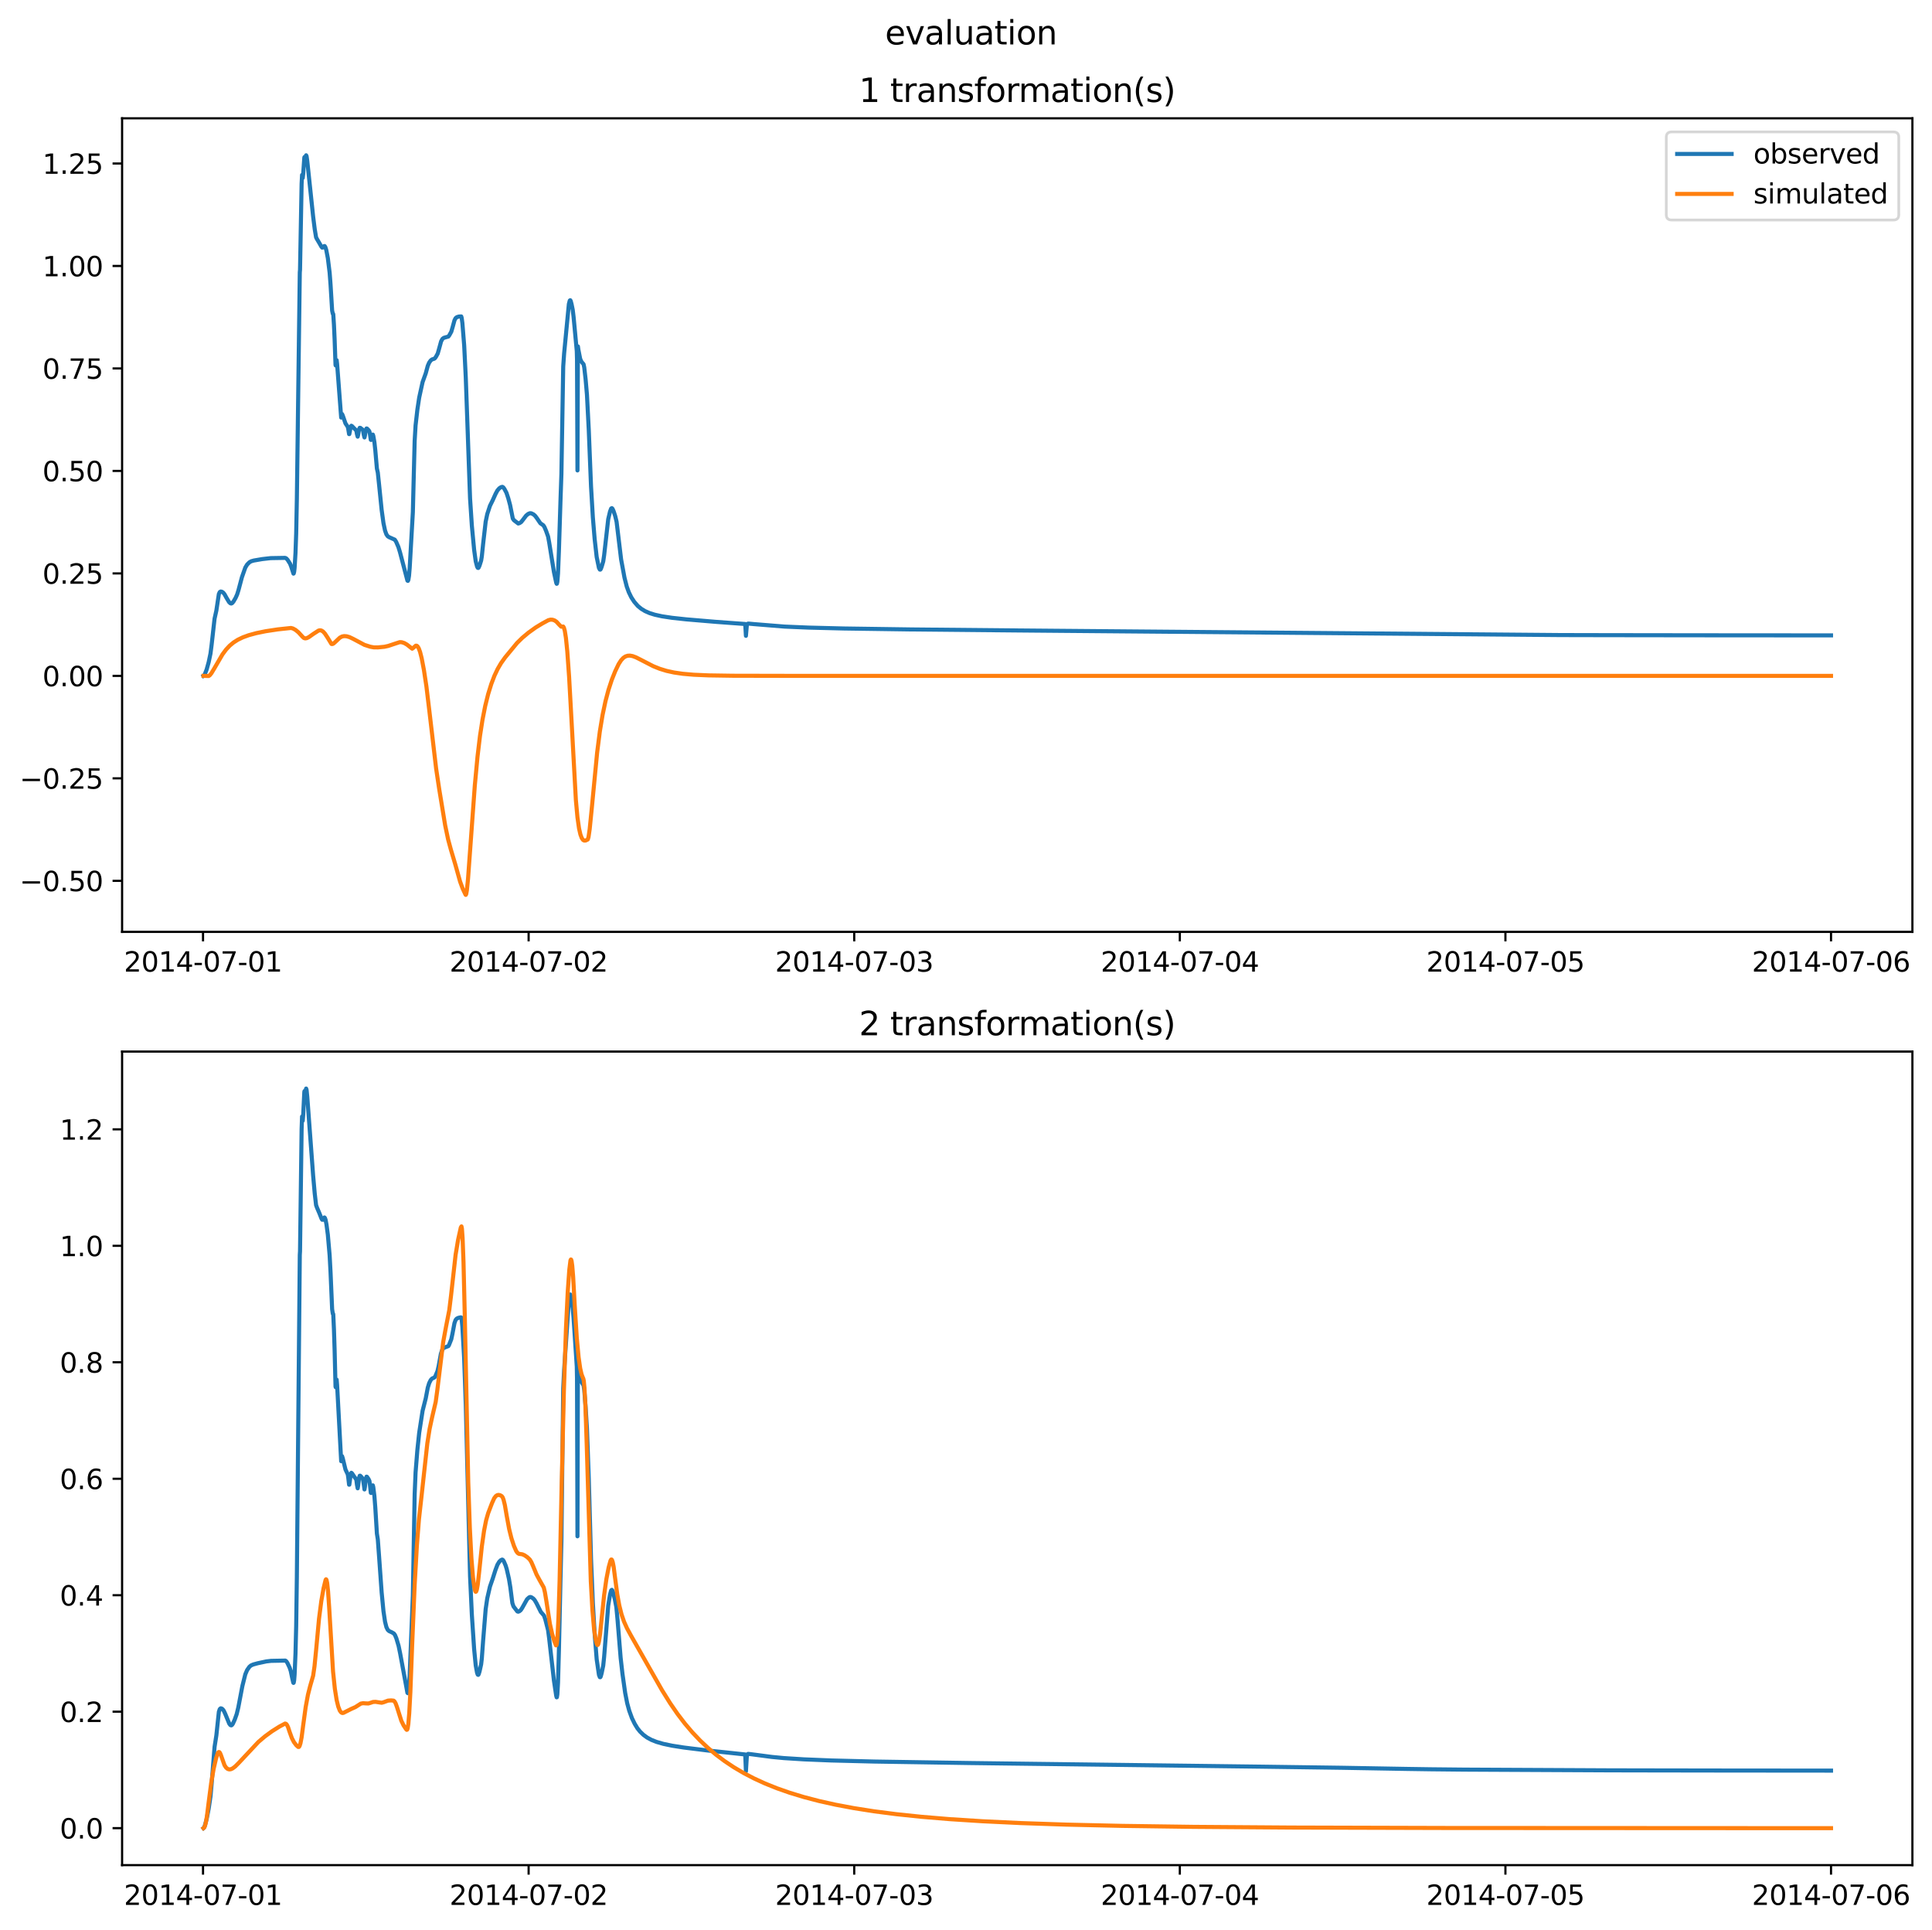 <?xml version="1.0" encoding="utf-8" standalone="no"?>
<!DOCTYPE svg PUBLIC "-//W3C//DTD SVG 1.1//EN"
  "http://www.w3.org/Graphics/SVG/1.1/DTD/svg11.dtd">
<svg xmlns:xlink="http://www.w3.org/1999/xlink" width="709.589pt" height="708.798pt" viewBox="0 0 709.589 708.798" xmlns="http://www.w3.org/2000/svg" version="1.1">
 <defs>
  <style type="text/css">*{stroke-linejoin: round; stroke-linecap: butt}</style>
 </defs>
 <g id="figure_1">
  <g id="patch_1">
   <path d="M -0 708.798 
L 709.589 708.798 
L 709.589 0 
L -0 0 
z
" style="fill: #ffffff"/>
  </g>
  <g id="axes_1">
   <g id="patch_2">
    <path d="M 44.845 342.2 
L 702.389 342.2 
L 702.389 43.44 
L 44.845 43.44 
z
" style="fill: #ffffff"/>
   </g>
   <g id="matplotlib.axis_1">
    <g id="xtick_1">
     <g id="line2d_1">
      <defs>
       <path id="me9289798e1" d="M 0 0 
L 0 3.5 
" style="stroke: #000000; stroke-width: 0.8"/>
      </defs>
      <g>
       <use xlink:href="#me9289798e1" x="74.568" y="342.2" style="stroke: #000000; stroke-width: 0.8"/>
      </g>
     </g>
     <g id="text_1">
      <!-- 2014-07-01 -->
      <g transform="translate(45.51 356.798) scale(0.1 -0.1)">
       <defs>
        <path id="DejaVuSans-32" d="M 1228 531 
L 3431 531 
L 3431 0 
L 469 0 
L 469 531 
Q 828 903 1448 1529 
Q 2069 2156 2228 2338 
Q 2531 2678 2651 2914 
Q 2772 3150 2772 3378 
Q 2772 3750 2511 3984 
Q 2250 4219 1831 4219 
Q 1534 4219 1204 4116 
Q 875 4013 500 3803 
L 500 4441 
Q 881 4594 1212 4672 
Q 1544 4750 1819 4750 
Q 2544 4750 2975 4387 
Q 3406 4025 3406 3419 
Q 3406 3131 3298 2873 
Q 3191 2616 2906 2266 
Q 2828 2175 2409 1742 
Q 1991 1309 1228 531 
z
" transform="scale(0.016)"/>
        <path id="DejaVuSans-30" d="M 2034 4250 
Q 1547 4250 1301 3770 
Q 1056 3291 1056 2328 
Q 1056 1369 1301 889 
Q 1547 409 2034 409 
Q 2525 409 2770 889 
Q 3016 1369 3016 2328 
Q 3016 3291 2770 3770 
Q 2525 4250 2034 4250 
z
M 2034 4750 
Q 2819 4750 3233 4129 
Q 3647 3509 3647 2328 
Q 3647 1150 3233 529 
Q 2819 -91 2034 -91 
Q 1250 -91 836 529 
Q 422 1150 422 2328 
Q 422 3509 836 4129 
Q 1250 4750 2034 4750 
z
" transform="scale(0.016)"/>
        <path id="DejaVuSans-31" d="M 794 531 
L 1825 531 
L 1825 4091 
L 703 3866 
L 703 4441 
L 1819 4666 
L 2450 4666 
L 2450 531 
L 3481 531 
L 3481 0 
L 794 0 
L 794 531 
z
" transform="scale(0.016)"/>
        <path id="DejaVuSans-34" d="M 2419 4116 
L 825 1625 
L 2419 1625 
L 2419 4116 
z
M 2253 4666 
L 3047 4666 
L 3047 1625 
L 3713 1625 
L 3713 1100 
L 3047 1100 
L 3047 0 
L 2419 0 
L 2419 1100 
L 313 1100 
L 313 1709 
L 2253 4666 
z
" transform="scale(0.016)"/>
        <path id="DejaVuSans-2d" d="M 313 2009 
L 1997 2009 
L 1997 1497 
L 313 1497 
L 313 2009 
z
" transform="scale(0.016)"/>
        <path id="DejaVuSans-37" d="M 525 4666 
L 3525 4666 
L 3525 4397 
L 1831 0 
L 1172 0 
L 2766 4134 
L 525 4134 
L 525 4666 
z
" transform="scale(0.016)"/>
       </defs>
       <use xlink:href="#DejaVuSans-32"/>
       <use xlink:href="#DejaVuSans-30" x="63.623"/>
       <use xlink:href="#DejaVuSans-31" x="127.246"/>
       <use xlink:href="#DejaVuSans-34" x="190.869"/>
       <use xlink:href="#DejaVuSans-2d" x="254.492"/>
       <use xlink:href="#DejaVuSans-30" x="290.576"/>
       <use xlink:href="#DejaVuSans-37" x="354.199"/>
       <use xlink:href="#DejaVuSans-2d" x="417.822"/>
       <use xlink:href="#DejaVuSans-30" x="453.906"/>
       <use xlink:href="#DejaVuSans-31" x="517.529"/>
      </g>
     </g>
    </g>
    <g id="xtick_2">
     <g id="line2d_2">
      <g>
       <use xlink:href="#me9289798e1" x="194.154" y="342.2" style="stroke: #000000; stroke-width: 0.8"/>
      </g>
     </g>
     <g id="text_2">
      <!-- 2014-07-02 -->
      <g transform="translate(165.096 356.798) scale(0.1 -0.1)">
       <use xlink:href="#DejaVuSans-32"/>
       <use xlink:href="#DejaVuSans-30" x="63.623"/>
       <use xlink:href="#DejaVuSans-31" x="127.246"/>
       <use xlink:href="#DejaVuSans-34" x="190.869"/>
       <use xlink:href="#DejaVuSans-2d" x="254.492"/>
       <use xlink:href="#DejaVuSans-30" x="290.576"/>
       <use xlink:href="#DejaVuSans-37" x="354.199"/>
       <use xlink:href="#DejaVuSans-2d" x="417.822"/>
       <use xlink:href="#DejaVuSans-30" x="453.906"/>
       <use xlink:href="#DejaVuSans-32" x="517.529"/>
      </g>
     </g>
    </g>
    <g id="xtick_3">
     <g id="line2d_3">
      <g>
       <use xlink:href="#me9289798e1" x="313.741" y="342.2" style="stroke: #000000; stroke-width: 0.8"/>
      </g>
     </g>
     <g id="text_3">
      <!-- 2014-07-03 -->
      <g transform="translate(284.683 356.798) scale(0.1 -0.1)">
       <defs>
        <path id="DejaVuSans-33" d="M 2597 2516 
Q 3050 2419 3304 2112 
Q 3559 1806 3559 1356 
Q 3559 666 3084 287 
Q 2609 -91 1734 -91 
Q 1441 -91 1130 -33 
Q 819 25 488 141 
L 488 750 
Q 750 597 1062 519 
Q 1375 441 1716 441 
Q 2309 441 2620 675 
Q 2931 909 2931 1356 
Q 2931 1769 2642 2001 
Q 2353 2234 1838 2234 
L 1294 2234 
L 1294 2753 
L 1863 2753 
Q 2328 2753 2575 2939 
Q 2822 3125 2822 3475 
Q 2822 3834 2567 4026 
Q 2313 4219 1838 4219 
Q 1578 4219 1281 4162 
Q 984 4106 628 3988 
L 628 4550 
Q 988 4650 1302 4700 
Q 1616 4750 1894 4750 
Q 2613 4750 3031 4423 
Q 3450 4097 3450 3541 
Q 3450 3153 3228 2886 
Q 3006 2619 2597 2516 
z
" transform="scale(0.016)"/>
       </defs>
       <use xlink:href="#DejaVuSans-32"/>
       <use xlink:href="#DejaVuSans-30" x="63.623"/>
       <use xlink:href="#DejaVuSans-31" x="127.246"/>
       <use xlink:href="#DejaVuSans-34" x="190.869"/>
       <use xlink:href="#DejaVuSans-2d" x="254.492"/>
       <use xlink:href="#DejaVuSans-30" x="290.576"/>
       <use xlink:href="#DejaVuSans-37" x="354.199"/>
       <use xlink:href="#DejaVuSans-2d" x="417.822"/>
       <use xlink:href="#DejaVuSans-30" x="453.906"/>
       <use xlink:href="#DejaVuSans-33" x="517.529"/>
      </g>
     </g>
    </g>
    <g id="xtick_4">
     <g id="line2d_4">
      <g>
       <use xlink:href="#me9289798e1" x="433.327" y="342.2" style="stroke: #000000; stroke-width: 0.8"/>
      </g>
     </g>
     <g id="text_4">
      <!-- 2014-07-04 -->
      <g transform="translate(404.27 356.798) scale(0.1 -0.1)">
       <use xlink:href="#DejaVuSans-32"/>
       <use xlink:href="#DejaVuSans-30" x="63.623"/>
       <use xlink:href="#DejaVuSans-31" x="127.246"/>
       <use xlink:href="#DejaVuSans-34" x="190.869"/>
       <use xlink:href="#DejaVuSans-2d" x="254.492"/>
       <use xlink:href="#DejaVuSans-30" x="290.576"/>
       <use xlink:href="#DejaVuSans-37" x="354.199"/>
       <use xlink:href="#DejaVuSans-2d" x="417.822"/>
       <use xlink:href="#DejaVuSans-30" x="453.906"/>
       <use xlink:href="#DejaVuSans-34" x="517.529"/>
      </g>
     </g>
    </g>
    <g id="xtick_5">
     <g id="line2d_5">
      <g>
       <use xlink:href="#me9289798e1" x="552.914" y="342.2" style="stroke: #000000; stroke-width: 0.8"/>
      </g>
     </g>
     <g id="text_5">
      <!-- 2014-07-05 -->
      <g transform="translate(523.856 356.798) scale(0.1 -0.1)">
       <defs>
        <path id="DejaVuSans-35" d="M 691 4666 
L 3169 4666 
L 3169 4134 
L 1269 4134 
L 1269 2991 
Q 1406 3038 1543 3061 
Q 1681 3084 1819 3084 
Q 2600 3084 3056 2656 
Q 3513 2228 3513 1497 
Q 3513 744 3044 326 
Q 2575 -91 1722 -91 
Q 1428 -91 1123 -41 
Q 819 9 494 109 
L 494 744 
Q 775 591 1075 516 
Q 1375 441 1709 441 
Q 2250 441 2565 725 
Q 2881 1009 2881 1497 
Q 2881 1984 2565 2268 
Q 2250 2553 1709 2553 
Q 1456 2553 1204 2497 
Q 953 2441 691 2322 
L 691 4666 
z
" transform="scale(0.016)"/>
       </defs>
       <use xlink:href="#DejaVuSans-32"/>
       <use xlink:href="#DejaVuSans-30" x="63.623"/>
       <use xlink:href="#DejaVuSans-31" x="127.246"/>
       <use xlink:href="#DejaVuSans-34" x="190.869"/>
       <use xlink:href="#DejaVuSans-2d" x="254.492"/>
       <use xlink:href="#DejaVuSans-30" x="290.576"/>
       <use xlink:href="#DejaVuSans-37" x="354.199"/>
       <use xlink:href="#DejaVuSans-2d" x="417.822"/>
       <use xlink:href="#DejaVuSans-30" x="453.906"/>
       <use xlink:href="#DejaVuSans-35" x="517.529"/>
      </g>
     </g>
    </g>
    <g id="xtick_6">
     <g id="line2d_6">
      <g>
       <use xlink:href="#me9289798e1" x="672.501" y="342.2" style="stroke: #000000; stroke-width: 0.8"/>
      </g>
     </g>
     <g id="text_6">
      <!-- 2014-07-06 -->
      <g transform="translate(643.443 356.798) scale(0.1 -0.1)">
       <defs>
        <path id="DejaVuSans-36" d="M 2113 2584 
Q 1688 2584 1439 2293 
Q 1191 2003 1191 1497 
Q 1191 994 1439 701 
Q 1688 409 2113 409 
Q 2538 409 2786 701 
Q 3034 994 3034 1497 
Q 3034 2003 2786 2293 
Q 2538 2584 2113 2584 
z
M 3366 4563 
L 3366 3988 
Q 3128 4100 2886 4159 
Q 2644 4219 2406 4219 
Q 1781 4219 1451 3797 
Q 1122 3375 1075 2522 
Q 1259 2794 1537 2939 
Q 1816 3084 2150 3084 
Q 2853 3084 3261 2657 
Q 3669 2231 3669 1497 
Q 3669 778 3244 343 
Q 2819 -91 2113 -91 
Q 1303 -91 875 529 
Q 447 1150 447 2328 
Q 447 3434 972 4092 
Q 1497 4750 2381 4750 
Q 2619 4750 2861 4703 
Q 3103 4656 3366 4563 
z
" transform="scale(0.016)"/>
       </defs>
       <use xlink:href="#DejaVuSans-32"/>
       <use xlink:href="#DejaVuSans-30" x="63.623"/>
       <use xlink:href="#DejaVuSans-31" x="127.246"/>
       <use xlink:href="#DejaVuSans-34" x="190.869"/>
       <use xlink:href="#DejaVuSans-2d" x="254.492"/>
       <use xlink:href="#DejaVuSans-30" x="290.576"/>
       <use xlink:href="#DejaVuSans-37" x="354.199"/>
       <use xlink:href="#DejaVuSans-2d" x="417.822"/>
       <use xlink:href="#DejaVuSans-30" x="453.906"/>
       <use xlink:href="#DejaVuSans-36" x="517.529"/>
      </g>
     </g>
    </g>
   </g>
   <g id="matplotlib.axis_2">
    <g id="ytick_1">
     <g id="line2d_7">
      <defs>
       <path id="m88c3477d00" d="M 0 0 
L -3.5 0 
" style="stroke: #000000; stroke-width: 0.8"/>
      </defs>
      <g>
       <use xlink:href="#m88c3477d00" x="44.845" y="323.459" style="stroke: #000000; stroke-width: 0.8"/>
      </g>
     </g>
     <g id="text_7">
      <!-- −0.50 -->
      <g transform="translate(7.2 327.259) scale(0.1 -0.1)">
       <defs>
        <path id="DejaVuSans-2212" d="M 678 2272 
L 4684 2272 
L 4684 1741 
L 678 1741 
L 678 2272 
z
" transform="scale(0.016)"/>
        <path id="DejaVuSans-2e" d="M 684 794 
L 1344 794 
L 1344 0 
L 684 0 
L 684 794 
z
" transform="scale(0.016)"/>
       </defs>
       <use xlink:href="#DejaVuSans-2212"/>
       <use xlink:href="#DejaVuSans-30" x="83.789"/>
       <use xlink:href="#DejaVuSans-2e" x="147.412"/>
       <use xlink:href="#DejaVuSans-35" x="179.199"/>
       <use xlink:href="#DejaVuSans-30" x="242.822"/>
      </g>
     </g>
    </g>
    <g id="ytick_2">
     <g id="line2d_8">
      <g>
       <use xlink:href="#m88c3477d00" x="44.845" y="285.827" style="stroke: #000000; stroke-width: 0.8"/>
      </g>
     </g>
     <g id="text_8">
      <!-- −0.25 -->
      <g transform="translate(7.2 289.626) scale(0.1 -0.1)">
       <use xlink:href="#DejaVuSans-2212"/>
       <use xlink:href="#DejaVuSans-30" x="83.789"/>
       <use xlink:href="#DejaVuSans-2e" x="147.412"/>
       <use xlink:href="#DejaVuSans-32" x="179.199"/>
       <use xlink:href="#DejaVuSans-35" x="242.822"/>
      </g>
     </g>
    </g>
    <g id="ytick_3">
     <g id="line2d_9">
      <g>
       <use xlink:href="#m88c3477d00" x="44.845" y="248.195" style="stroke: #000000; stroke-width: 0.8"/>
      </g>
     </g>
     <g id="text_9">
      <!-- 0.00 -->
      <g transform="translate(15.58 251.994) scale(0.1 -0.1)">
       <use xlink:href="#DejaVuSans-30"/>
       <use xlink:href="#DejaVuSans-2e" x="63.623"/>
       <use xlink:href="#DejaVuSans-30" x="95.41"/>
       <use xlink:href="#DejaVuSans-30" x="159.033"/>
      </g>
     </g>
    </g>
    <g id="ytick_4">
     <g id="line2d_10">
      <g>
       <use xlink:href="#m88c3477d00" x="44.845" y="210.563" style="stroke: #000000; stroke-width: 0.8"/>
      </g>
     </g>
     <g id="text_10">
      <!-- 0.25 -->
      <g transform="translate(15.58 214.362) scale(0.1 -0.1)">
       <use xlink:href="#DejaVuSans-30"/>
       <use xlink:href="#DejaVuSans-2e" x="63.623"/>
       <use xlink:href="#DejaVuSans-32" x="95.41"/>
       <use xlink:href="#DejaVuSans-35" x="159.033"/>
      </g>
     </g>
    </g>
    <g id="ytick_5">
     <g id="line2d_11">
      <g>
       <use xlink:href="#m88c3477d00" x="44.845" y="172.931" style="stroke: #000000; stroke-width: 0.8"/>
      </g>
     </g>
     <g id="text_11">
      <!-- 0.50 -->
      <g transform="translate(15.58 176.73) scale(0.1 -0.1)">
       <use xlink:href="#DejaVuSans-30"/>
       <use xlink:href="#DejaVuSans-2e" x="63.623"/>
       <use xlink:href="#DejaVuSans-35" x="95.41"/>
       <use xlink:href="#DejaVuSans-30" x="159.033"/>
      </g>
     </g>
    </g>
    <g id="ytick_6">
     <g id="line2d_12">
      <g>
       <use xlink:href="#m88c3477d00" x="44.845" y="135.299" style="stroke: #000000; stroke-width: 0.8"/>
      </g>
     </g>
     <g id="text_12">
      <!-- 0.75 -->
      <g transform="translate(15.58 139.098) scale(0.1 -0.1)">
       <use xlink:href="#DejaVuSans-30"/>
       <use xlink:href="#DejaVuSans-2e" x="63.623"/>
       <use xlink:href="#DejaVuSans-37" x="95.41"/>
       <use xlink:href="#DejaVuSans-35" x="159.033"/>
      </g>
     </g>
    </g>
    <g id="ytick_7">
     <g id="line2d_13">
      <g>
       <use xlink:href="#m88c3477d00" x="44.845" y="97.667" style="stroke: #000000; stroke-width: 0.8"/>
      </g>
     </g>
     <g id="text_13">
      <!-- 1.00 -->
      <g transform="translate(15.58 101.466) scale(0.1 -0.1)">
       <use xlink:href="#DejaVuSans-31"/>
       <use xlink:href="#DejaVuSans-2e" x="63.623"/>
       <use xlink:href="#DejaVuSans-30" x="95.41"/>
       <use xlink:href="#DejaVuSans-30" x="159.033"/>
      </g>
     </g>
    </g>
    <g id="ytick_8">
     <g id="line2d_14">
      <g>
       <use xlink:href="#m88c3477d00" x="44.845" y="60.035" style="stroke: #000000; stroke-width: 0.8"/>
      </g>
     </g>
     <g id="text_14">
      <!-- 1.25 -->
      <g transform="translate(15.58 63.834) scale(0.1 -0.1)">
       <use xlink:href="#DejaVuSans-31"/>
       <use xlink:href="#DejaVuSans-2e" x="63.623"/>
       <use xlink:href="#DejaVuSans-32" x="95.41"/>
       <use xlink:href="#DejaVuSans-35" x="159.033"/>
      </g>
     </g>
    </g>
   </g>
   <g id="line2d_15">
    <path d="M 74.734 248.195 
L 74.9 248.1 
L 75.232 247.553 
L 75.896 245.861 
L 76.644 243.156 
L 77.308 240.007 
L 77.723 236.798 
L 78.803 227.199 
L 79.467 224.208 
L 80.381 218.143 
L 80.713 217.425 
L 81.045 217.219 
L 81.46 217.285 
L 81.959 217.6 
L 82.457 218.208 
L 83.204 219.559 
L 84.118 221.074 
L 84.616 221.553 
L 84.948 221.627 
L 85.281 221.466 
L 85.779 220.857 
L 86.526 219.569 
L 87.108 218.273 
L 87.606 216.656 
L 88.852 211.971 
L 90.097 208.426 
L 90.762 207.33 
L 91.592 206.495 
L 92.256 206.111 
L 93.253 205.832 
L 96.326 205.305 
L 99.398 204.956 
L 104.713 204.864 
L 105.129 205.044 
L 105.627 205.571 
L 106.54 207.006 
L 106.956 208.085 
L 107.786 210.651 
L 107.869 210.6 
L 108.035 209.967 
L 108.201 208.521 
L 108.533 202.998 
L 108.783 195.913 
L 109.032 183.234 
L 110.111 100.034 
L 110.194 99.08 
L 110.361 90.023 
L 110.776 67.524 
L 110.942 64.252 
L 111.025 64.465 
L 111.191 65.331 
L 111.357 63.834 
L 111.772 57.877 
L 111.855 57.668 
L 112.104 57.984 
L 112.271 57.541 
L 112.437 57.02 
L 112.603 57.372 
L 112.852 59.123 
L 115.011 79.549 
L 115.592 84.135 
L 116.091 87.144 
L 116.423 87.795 
L 117.419 89.47 
L 118.001 90.515 
L 118.333 90.934 
L 118.831 90.797 
L 119.08 90.354 
L 119.246 90.367 
L 119.496 90.75 
L 119.828 91.794 
L 120.409 94.805 
L 121.073 100.153 
L 121.406 104.555 
L 121.987 114.054 
L 122.236 115.228 
L 122.319 115.184 
L 122.402 115.405 
L 122.651 119.238 
L 122.9 124.644 
L 123.233 134.058 
L 123.316 134.233 
L 123.482 133.461 
L 123.648 132.265 
L 123.814 133.682 
L 125.309 153.335 
L 125.392 153.155 
L 125.641 152.049 
L 125.89 152.594 
L 126.887 155.483 
L 127.468 156.353 
L 127.717 156.714 
L 127.883 157.426 
L 128.215 159.418 
L 128.298 159.416 
L 128.465 158.592 
L 128.797 156.711 
L 129.046 156.338 
L 129.295 156.484 
L 130.209 157.431 
L 130.873 158.098 
L 131.122 159.473 
L 131.371 160.349 
L 131.537 159.703 
L 131.869 157.652 
L 132.119 157.099 
L 132.368 157.129 
L 133.198 157.788 
L 133.364 158.135 
L 133.613 159.698 
L 133.863 160.641 
L 134.029 159.987 
L 134.361 157.902 
L 134.61 157.341 
L 134.776 157.368 
L 135.44 158.049 
L 135.69 158.46 
L 135.856 159.34 
L 136.188 161.508 
L 136.271 161.556 
L 136.437 161.021 
L 136.769 159.625 
L 136.935 159.584 
L 137.101 160.051 
L 137.517 162.41 
L 137.849 165.421 
L 138.43 172.054 
L 138.762 173.542 
L 139.261 178.285 
L 140.174 187.268 
L 140.838 192.091 
L 141.42 194.843 
L 141.918 196.226 
L 142.416 196.936 
L 142.915 197.258 
L 144.991 198.179 
L 145.489 198.953 
L 146.32 200.859 
L 146.901 202.762 
L 149.641 213.213 
L 149.807 213.311 
L 149.974 212.976 
L 150.223 211.467 
L 150.472 208.534 
L 151.634 188.099 
L 151.884 178.016 
L 152.299 161.868 
L 152.631 156.227 
L 153.295 150.434 
L 153.96 146.019 
L 155.205 140.322 
L 156.368 137.094 
L 157.116 134.334 
L 157.614 133.183 
L 158.195 132.361 
L 158.693 131.983 
L 159.358 131.78 
L 159.69 131.61 
L 160.105 131.042 
L 160.77 129.827 
L 161.268 128.066 
L 162.015 125.346 
L 162.514 124.439 
L 163.012 124.062 
L 163.842 123.818 
L 164.673 123.595 
L 165.005 123.161 
L 165.752 121.816 
L 166.251 120.091 
L 166.915 117.656 
L 167.33 116.841 
L 167.829 116.452 
L 168.576 116.238 
L 169.406 116.199 
L 169.572 116.752 
L 169.822 118.621 
L 170.486 126.87 
L 171.067 138.564 
L 172.645 183.046 
L 173.31 193.141 
L 174.14 201.907 
L 174.721 206.102 
L 175.22 208.048 
L 175.469 208.51 
L 175.635 208.574 
L 175.801 208.431 
L 176.133 207.686 
L 176.714 205.846 
L 176.964 204.335 
L 177.462 199.547 
L 178.375 191.592 
L 178.957 188.794 
L 179.953 185.752 
L 180.95 183.73 
L 182.029 181.336 
L 182.694 180.115 
L 183.358 179.336 
L 184.023 178.893 
L 184.521 178.781 
L 184.853 178.986 
L 185.268 179.559 
L 186.016 180.974 
L 186.68 182.977 
L 187.344 185.441 
L 188.341 190.424 
L 188.756 191.03 
L 190.334 192.243 
L 190.832 192.095 
L 191.414 191.705 
L 191.995 190.979 
L 193.241 189.335 
L 193.988 188.731 
L 194.652 188.447 
L 195.151 188.505 
L 195.981 188.919 
L 196.563 189.442 
L 197.227 190.331 
L 198.473 192.163 
L 199.137 192.612 
L 199.552 192.903 
L 199.967 193.539 
L 200.549 194.915 
L 201.296 197.017 
L 201.711 199.248 
L 203.455 210.068 
L 204.286 213.969 
L 204.452 214.379 
L 204.535 214.348 
L 204.701 213.633 
L 204.95 210.576 
L 205.282 202.132 
L 205.864 183.575 
L 206.196 174.057 
L 206.86 134.578 
L 207.192 129.804 
L 208.936 111.643 
L 209.269 110.37 
L 209.435 110.244 
L 209.601 110.484 
L 209.933 111.716 
L 210.348 113.754 
L 210.68 116.486 
L 211.843 128.915 
L 211.926 131.912 
L 212.092 172.755 
L 212.258 127.207 
L 212.424 128.404 
L 213.089 131.778 
L 213.504 132.737 
L 213.919 133.264 
L 214.334 133.741 
L 214.584 134.937 
L 215.082 139.28 
L 215.58 144.974 
L 216.244 157.866 
L 217.075 178.64 
L 217.739 189.919 
L 218.404 197.94 
L 219.151 204.551 
L 219.982 208.566 
L 220.314 209.164 
L 220.48 209.178 
L 220.646 208.984 
L 220.978 208.133 
L 221.559 206.141 
L 221.892 203.862 
L 223.386 190.67 
L 224.051 187.841 
L 224.466 186.745 
L 224.715 186.595 
L 224.964 186.819 
L 225.38 187.75 
L 225.961 189.519 
L 226.459 191.599 
L 226.957 195.708 
L 228.12 205.407 
L 229.366 212.15 
L 230.196 215.398 
L 230.944 217.461 
L 231.857 219.336 
L 232.937 220.992 
L 234.266 222.532 
L 235.511 223.551 
L 236.923 224.411 
L 238.584 225.141 
L 240.494 225.737 
L 243.151 226.321 
L 246.889 226.884 
L 252.037 227.439 
L 262.833 228.351 
L 273.712 229.15 
L 273.962 233.491 
L 274.294 229.647 
L 274.543 229.078 
L 274.875 228.991 
L 276.868 229.179 
L 288.163 230.096 
L 296.965 230.469 
L 310.004 230.795 
L 334.835 231.149 
L 373.451 231.513 
L 389.811 231.655 
L 573.177 233.21 
L 589.953 233.245 
L 624.666 233.291 
L 639.614 233.303 
L 658.051 233.315 
L 672.501 233.323 
L 672.501 233.323 
" clip-path="url(#pac9d61769e)" style="fill: none; stroke: #1f77b4; stroke-width: 1.5; stroke-linecap: square"/>
   </g>
   <g id="line2d_16">
    <path d="M 74.734 248.195 
L 76.644 248.245 
L 77.059 247.956 
L 77.64 247.238 
L 78.637 245.584 
L 81.71 240.311 
L 83.038 238.521 
L 84.367 237.101 
L 85.779 235.93 
L 87.357 234.927 
L 89.184 234.048 
L 91.343 233.263 
L 94.083 232.513 
L 97.571 231.799 
L 102.056 231.119 
L 106.873 230.603 
L 107.62 230.807 
L 108.533 231.312 
L 109.613 232.198 
L 111.108 233.832 
L 111.606 234.289 
L 112.104 234.434 
L 112.686 234.337 
L 113.433 233.963 
L 115.094 232.786 
L 117.004 231.553 
L 117.586 231.448 
L 118.084 231.558 
L 118.665 231.928 
L 119.329 232.654 
L 120.326 234.162 
L 121.738 236.479 
L 122.07 236.514 
L 122.485 236.326 
L 123.15 235.736 
L 124.811 234.168 
L 125.641 233.733 
L 126.388 233.591 
L 127.302 233.652 
L 128.382 233.966 
L 129.71 234.602 
L 133.863 236.811 
L 136.022 237.503 
L 137.267 237.722 
L 138.762 237.741 
L 141.171 237.512 
L 142.582 237.204 
L 144.825 236.455 
L 146.818 235.806 
L 147.565 235.848 
L 148.479 236.141 
L 149.475 236.712 
L 151.385 238.215 
L 151.718 237.974 
L 152.714 237.11 
L 153.046 237.126 
L 153.378 237.381 
L 153.794 238.065 
L 154.292 239.425 
L 154.873 241.717 
L 155.704 246.066 
L 156.617 252.096 
L 157.697 261.085 
L 160.188 282.287 
L 161.351 290.006 
L 163.51 303.14 
L 164.59 308.269 
L 165.586 311.942 
L 167.247 317.525 
L 168.991 323.758 
L 169.905 326.247 
L 170.984 328.539 
L 171.067 328.62 
L 171.233 328.31 
L 171.483 326.895 
L 171.898 322.752 
L 172.728 311.314 
L 174.389 288.462 
L 175.386 277.818 
L 176.299 270.199 
L 177.213 264.301 
L 178.209 259.244 
L 179.289 254.896 
L 180.452 251.152 
L 181.614 248.114 
L 182.777 245.659 
L 184.023 243.524 
L 185.517 241.427 
L 189.919 236.093 
L 191.829 234.226 
L 194.071 232.35 
L 196.729 230.439 
L 199.22 228.929 
L 201.379 227.755 
L 202.21 227.544 
L 202.957 227.585 
L 203.704 227.846 
L 204.369 228.295 
L 205.448 229.468 
L 206.113 230.124 
L 206.86 230.076 
L 207.109 230.49 
L 207.442 231.662 
L 207.857 234.278 
L 208.355 239.191 
L 209.019 248.518 
L 209.933 265.016 
L 211.511 293.835 
L 212.092 300.145 
L 212.673 304.231 
L 213.172 306.43 
L 213.67 307.764 
L 214.168 308.474 
L 214.584 308.672 
L 215.082 308.653 
L 215.746 308.349 
L 215.912 308.204 
L 216.161 307.339 
L 216.577 304.491 
L 217.241 297.928 
L 219.317 276.368 
L 220.314 268.573 
L 221.31 262.559 
L 222.39 257.459 
L 223.47 253.393 
L 224.715 249.588 
L 225.961 246.476 
L 227.207 243.876 
L 228.12 242.461 
L 228.951 241.576 
L 229.698 241.076 
L 230.528 240.799 
L 231.359 240.755 
L 232.355 240.934 
L 233.601 241.395 
L 235.594 242.406 
L 239.913 244.632 
L 242.321 245.599 
L 244.812 246.36 
L 247.553 246.96 
L 250.792 247.431 
L 254.778 247.777 
L 260.259 248.014 
L 269.145 248.149 
L 291.152 248.194 
L 672.501 248.195 
L 672.501 248.195 
" clip-path="url(#pac9d61769e)" style="fill: none; stroke: #ff7f0e; stroke-width: 1.5; stroke-linecap: square"/>
   </g>
   <g id="patch_3">
    <path d="M 44.845 342.2 
L 44.845 43.44 
" style="fill: none; stroke: #000000; stroke-width: 0.8; stroke-linejoin: miter; stroke-linecap: square"/>
   </g>
   <g id="patch_4">
    <path d="M 702.389 342.2 
L 702.389 43.44 
" style="fill: none; stroke: #000000; stroke-width: 0.8; stroke-linejoin: miter; stroke-linecap: square"/>
   </g>
   <g id="patch_5">
    <path d="M 44.845 342.2 
L 702.389 342.2 
" style="fill: none; stroke: #000000; stroke-width: 0.8; stroke-linejoin: miter; stroke-linecap: square"/>
   </g>
   <g id="patch_6">
    <path d="M 44.845 43.44 
L 702.389 43.44 
" style="fill: none; stroke: #000000; stroke-width: 0.8; stroke-linejoin: miter; stroke-linecap: square"/>
   </g>
   <g id="text_15">
    <!-- 1 transformation(s) -->
    <g transform="translate(315.502 37.44) scale(0.12 -0.12)">
     <defs>
      <path id="DejaVuSans-20" transform="scale(0.016)"/>
      <path id="DejaVuSans-74" d="M 1172 4494 
L 1172 3500 
L 2356 3500 
L 2356 3053 
L 1172 3053 
L 1172 1153 
Q 1172 725 1289 603 
Q 1406 481 1766 481 
L 2356 481 
L 2356 0 
L 1766 0 
Q 1100 0 847 248 
Q 594 497 594 1153 
L 594 3053 
L 172 3053 
L 172 3500 
L 594 3500 
L 594 4494 
L 1172 4494 
z
" transform="scale(0.016)"/>
      <path id="DejaVuSans-72" d="M 2631 2963 
Q 2534 3019 2420 3045 
Q 2306 3072 2169 3072 
Q 1681 3072 1420 2755 
Q 1159 2438 1159 1844 
L 1159 0 
L 581 0 
L 581 3500 
L 1159 3500 
L 1159 2956 
Q 1341 3275 1631 3429 
Q 1922 3584 2338 3584 
Q 2397 3584 2469 3576 
Q 2541 3569 2628 3553 
L 2631 2963 
z
" transform="scale(0.016)"/>
      <path id="DejaVuSans-61" d="M 2194 1759 
Q 1497 1759 1228 1600 
Q 959 1441 959 1056 
Q 959 750 1161 570 
Q 1363 391 1709 391 
Q 2188 391 2477 730 
Q 2766 1069 2766 1631 
L 2766 1759 
L 2194 1759 
z
M 3341 1997 
L 3341 0 
L 2766 0 
L 2766 531 
Q 2569 213 2275 61 
Q 1981 -91 1556 -91 
Q 1019 -91 701 211 
Q 384 513 384 1019 
Q 384 1609 779 1909 
Q 1175 2209 1959 2209 
L 2766 2209 
L 2766 2266 
Q 2766 2663 2505 2880 
Q 2244 3097 1772 3097 
Q 1472 3097 1187 3025 
Q 903 2953 641 2809 
L 641 3341 
Q 956 3463 1253 3523 
Q 1550 3584 1831 3584 
Q 2591 3584 2966 3190 
Q 3341 2797 3341 1997 
z
" transform="scale(0.016)"/>
      <path id="DejaVuSans-6e" d="M 3513 2113 
L 3513 0 
L 2938 0 
L 2938 2094 
Q 2938 2591 2744 2837 
Q 2550 3084 2163 3084 
Q 1697 3084 1428 2787 
Q 1159 2491 1159 1978 
L 1159 0 
L 581 0 
L 581 3500 
L 1159 3500 
L 1159 2956 
Q 1366 3272 1645 3428 
Q 1925 3584 2291 3584 
Q 2894 3584 3203 3211 
Q 3513 2838 3513 2113 
z
" transform="scale(0.016)"/>
      <path id="DejaVuSans-73" d="M 2834 3397 
L 2834 2853 
Q 2591 2978 2328 3040 
Q 2066 3103 1784 3103 
Q 1356 3103 1142 2972 
Q 928 2841 928 2578 
Q 928 2378 1081 2264 
Q 1234 2150 1697 2047 
L 1894 2003 
Q 2506 1872 2764 1633 
Q 3022 1394 3022 966 
Q 3022 478 2636 193 
Q 2250 -91 1575 -91 
Q 1294 -91 989 -36 
Q 684 19 347 128 
L 347 722 
Q 666 556 975 473 
Q 1284 391 1588 391 
Q 1994 391 2212 530 
Q 2431 669 2431 922 
Q 2431 1156 2273 1281 
Q 2116 1406 1581 1522 
L 1381 1569 
Q 847 1681 609 1914 
Q 372 2147 372 2553 
Q 372 3047 722 3315 
Q 1072 3584 1716 3584 
Q 2034 3584 2315 3537 
Q 2597 3491 2834 3397 
z
" transform="scale(0.016)"/>
      <path id="DejaVuSans-66" d="M 2375 4863 
L 2375 4384 
L 1825 4384 
Q 1516 4384 1395 4259 
Q 1275 4134 1275 3809 
L 1275 3500 
L 2222 3500 
L 2222 3053 
L 1275 3053 
L 1275 0 
L 697 0 
L 697 3053 
L 147 3053 
L 147 3500 
L 697 3500 
L 697 3744 
Q 697 4328 969 4595 
Q 1241 4863 1831 4863 
L 2375 4863 
z
" transform="scale(0.016)"/>
      <path id="DejaVuSans-6f" d="M 1959 3097 
Q 1497 3097 1228 2736 
Q 959 2375 959 1747 
Q 959 1119 1226 758 
Q 1494 397 1959 397 
Q 2419 397 2687 759 
Q 2956 1122 2956 1747 
Q 2956 2369 2687 2733 
Q 2419 3097 1959 3097 
z
M 1959 3584 
Q 2709 3584 3137 3096 
Q 3566 2609 3566 1747 
Q 3566 888 3137 398 
Q 2709 -91 1959 -91 
Q 1206 -91 779 398 
Q 353 888 353 1747 
Q 353 2609 779 3096 
Q 1206 3584 1959 3584 
z
" transform="scale(0.016)"/>
      <path id="DejaVuSans-6d" d="M 3328 2828 
Q 3544 3216 3844 3400 
Q 4144 3584 4550 3584 
Q 5097 3584 5394 3201 
Q 5691 2819 5691 2113 
L 5691 0 
L 5113 0 
L 5113 2094 
Q 5113 2597 4934 2840 
Q 4756 3084 4391 3084 
Q 3944 3084 3684 2787 
Q 3425 2491 3425 1978 
L 3425 0 
L 2847 0 
L 2847 2094 
Q 2847 2600 2669 2842 
Q 2491 3084 2119 3084 
Q 1678 3084 1418 2786 
Q 1159 2488 1159 1978 
L 1159 0 
L 581 0 
L 581 3500 
L 1159 3500 
L 1159 2956 
Q 1356 3278 1631 3431 
Q 1906 3584 2284 3584 
Q 2666 3584 2933 3390 
Q 3200 3197 3328 2828 
z
" transform="scale(0.016)"/>
      <path id="DejaVuSans-69" d="M 603 3500 
L 1178 3500 
L 1178 0 
L 603 0 
L 603 3500 
z
M 603 4863 
L 1178 4863 
L 1178 4134 
L 603 4134 
L 603 4863 
z
" transform="scale(0.016)"/>
      <path id="DejaVuSans-28" d="M 1984 4856 
Q 1566 4138 1362 3434 
Q 1159 2731 1159 2009 
Q 1159 1288 1364 580 
Q 1569 -128 1984 -844 
L 1484 -844 
Q 1016 -109 783 600 
Q 550 1309 550 2009 
Q 550 2706 781 3412 
Q 1013 4119 1484 4856 
L 1984 4856 
z
" transform="scale(0.016)"/>
      <path id="DejaVuSans-29" d="M 513 4856 
L 1013 4856 
Q 1481 4119 1714 3412 
Q 1947 2706 1947 2009 
Q 1947 1309 1714 600 
Q 1481 -109 1013 -844 
L 513 -844 
Q 928 -128 1133 580 
Q 1338 1288 1338 2009 
Q 1338 2731 1133 3434 
Q 928 4138 513 4856 
z
" transform="scale(0.016)"/>
     </defs>
     <use xlink:href="#DejaVuSans-31"/>
     <use xlink:href="#DejaVuSans-20" x="63.623"/>
     <use xlink:href="#DejaVuSans-74" x="95.41"/>
     <use xlink:href="#DejaVuSans-72" x="134.619"/>
     <use xlink:href="#DejaVuSans-61" x="175.732"/>
     <use xlink:href="#DejaVuSans-6e" x="237.012"/>
     <use xlink:href="#DejaVuSans-73" x="300.391"/>
     <use xlink:href="#DejaVuSans-66" x="352.49"/>
     <use xlink:href="#DejaVuSans-6f" x="387.695"/>
     <use xlink:href="#DejaVuSans-72" x="448.877"/>
     <use xlink:href="#DejaVuSans-6d" x="488.24"/>
     <use xlink:href="#DejaVuSans-61" x="585.652"/>
     <use xlink:href="#DejaVuSans-74" x="646.932"/>
     <use xlink:href="#DejaVuSans-69" x="686.141"/>
     <use xlink:href="#DejaVuSans-6f" x="713.924"/>
     <use xlink:href="#DejaVuSans-6e" x="775.105"/>
     <use xlink:href="#DejaVuSans-28" x="838.484"/>
     <use xlink:href="#DejaVuSans-73" x="877.498"/>
     <use xlink:href="#DejaVuSans-29" x="929.598"/>
    </g>
   </g>
   <g id="legend_1">
    <g id="patch_7">
     <path d="M 613.995 80.796 
L 695.389 80.796 
Q 697.389 80.796 697.389 78.796 
L 697.389 50.44 
Q 697.389 48.44 695.389 48.44 
L 613.995 48.44 
Q 611.995 48.44 611.995 50.44 
L 611.995 78.796 
Q 611.995 80.796 613.995 80.796 
z
" style="fill: #ffffff; opacity: 0.8; stroke: #cccccc; stroke-linejoin: miter"/>
    </g>
    <g id="line2d_17">
     <path d="M 615.995 56.538 
L 625.995 56.538 
L 635.995 56.538 
" style="fill: none; stroke: #1f77b4; stroke-width: 1.5; stroke-linecap: square"/>
    </g>
    <g id="text_16">
     <!-- observed -->
     <g transform="translate(643.995 60.038) scale(0.1 -0.1)">
      <defs>
       <path id="DejaVuSans-62" d="M 3116 1747 
Q 3116 2381 2855 2742 
Q 2594 3103 2138 3103 
Q 1681 3103 1420 2742 
Q 1159 2381 1159 1747 
Q 1159 1113 1420 752 
Q 1681 391 2138 391 
Q 2594 391 2855 752 
Q 3116 1113 3116 1747 
z
M 1159 2969 
Q 1341 3281 1617 3432 
Q 1894 3584 2278 3584 
Q 2916 3584 3314 3078 
Q 3713 2572 3713 1747 
Q 3713 922 3314 415 
Q 2916 -91 2278 -91 
Q 1894 -91 1617 61 
Q 1341 213 1159 525 
L 1159 0 
L 581 0 
L 581 4863 
L 1159 4863 
L 1159 2969 
z
" transform="scale(0.016)"/>
       <path id="DejaVuSans-65" d="M 3597 1894 
L 3597 1613 
L 953 1613 
Q 991 1019 1311 708 
Q 1631 397 2203 397 
Q 2534 397 2845 478 
Q 3156 559 3463 722 
L 3463 178 
Q 3153 47 2828 -22 
Q 2503 -91 2169 -91 
Q 1331 -91 842 396 
Q 353 884 353 1716 
Q 353 2575 817 3079 
Q 1281 3584 2069 3584 
Q 2775 3584 3186 3129 
Q 3597 2675 3597 1894 
z
M 3022 2063 
Q 3016 2534 2758 2815 
Q 2500 3097 2075 3097 
Q 1594 3097 1305 2825 
Q 1016 2553 972 2059 
L 3022 2063 
z
" transform="scale(0.016)"/>
       <path id="DejaVuSans-76" d="M 191 3500 
L 800 3500 
L 1894 563 
L 2988 3500 
L 3597 3500 
L 2284 0 
L 1503 0 
L 191 3500 
z
" transform="scale(0.016)"/>
       <path id="DejaVuSans-64" d="M 2906 2969 
L 2906 4863 
L 3481 4863 
L 3481 0 
L 2906 0 
L 2906 525 
Q 2725 213 2448 61 
Q 2172 -91 1784 -91 
Q 1150 -91 751 415 
Q 353 922 353 1747 
Q 353 2572 751 3078 
Q 1150 3584 1784 3584 
Q 2172 3584 2448 3432 
Q 2725 3281 2906 2969 
z
M 947 1747 
Q 947 1113 1208 752 
Q 1469 391 1925 391 
Q 2381 391 2643 752 
Q 2906 1113 2906 1747 
Q 2906 2381 2643 2742 
Q 2381 3103 1925 3103 
Q 1469 3103 1208 2742 
Q 947 2381 947 1747 
z
" transform="scale(0.016)"/>
      </defs>
      <use xlink:href="#DejaVuSans-6f"/>
      <use xlink:href="#DejaVuSans-62" x="61.182"/>
      <use xlink:href="#DejaVuSans-73" x="124.658"/>
      <use xlink:href="#DejaVuSans-65" x="176.758"/>
      <use xlink:href="#DejaVuSans-72" x="238.281"/>
      <use xlink:href="#DejaVuSans-76" x="279.395"/>
      <use xlink:href="#DejaVuSans-65" x="338.574"/>
      <use xlink:href="#DejaVuSans-64" x="400.098"/>
     </g>
    </g>
    <g id="line2d_18">
     <path d="M 615.995 71.217 
L 625.995 71.217 
L 635.995 71.217 
" style="fill: none; stroke: #ff7f0e; stroke-width: 1.5; stroke-linecap: square"/>
    </g>
    <g id="text_17">
     <!-- simulated -->
     <g transform="translate(643.995 74.717) scale(0.1 -0.1)">
      <defs>
       <path id="DejaVuSans-75" d="M 544 1381 
L 544 3500 
L 1119 3500 
L 1119 1403 
Q 1119 906 1312 657 
Q 1506 409 1894 409 
Q 2359 409 2629 706 
Q 2900 1003 2900 1516 
L 2900 3500 
L 3475 3500 
L 3475 0 
L 2900 0 
L 2900 538 
Q 2691 219 2414 64 
Q 2138 -91 1772 -91 
Q 1169 -91 856 284 
Q 544 659 544 1381 
z
M 1991 3584 
L 1991 3584 
z
" transform="scale(0.016)"/>
       <path id="DejaVuSans-6c" d="M 603 4863 
L 1178 4863 
L 1178 0 
L 603 0 
L 603 4863 
z
" transform="scale(0.016)"/>
      </defs>
      <use xlink:href="#DejaVuSans-73"/>
      <use xlink:href="#DejaVuSans-69" x="52.1"/>
      <use xlink:href="#DejaVuSans-6d" x="79.883"/>
      <use xlink:href="#DejaVuSans-75" x="177.295"/>
      <use xlink:href="#DejaVuSans-6c" x="240.674"/>
      <use xlink:href="#DejaVuSans-61" x="268.457"/>
      <use xlink:href="#DejaVuSans-74" x="329.736"/>
      <use xlink:href="#DejaVuSans-65" x="368.945"/>
      <use xlink:href="#DejaVuSans-64" x="430.469"/>
     </g>
    </g>
   </g>
  </g>
  <g id="axes_2">
   <g id="patch_8">
    <path d="M 44.845 684.92 
L 702.389 684.92 
L 702.389 386.16 
L 44.845 386.16 
z
" style="fill: #ffffff"/>
   </g>
   <g id="matplotlib.axis_3">
    <g id="xtick_7">
     <g id="line2d_19">
      <g>
       <use xlink:href="#me9289798e1" x="74.568" y="684.92" style="stroke: #000000; stroke-width: 0.8"/>
      </g>
     </g>
     <g id="text_18">
      <!-- 2014-07-01 -->
      <g transform="translate(45.51 699.518) scale(0.1 -0.1)">
       <use xlink:href="#DejaVuSans-32"/>
       <use xlink:href="#DejaVuSans-30" x="63.623"/>
       <use xlink:href="#DejaVuSans-31" x="127.246"/>
       <use xlink:href="#DejaVuSans-34" x="190.869"/>
       <use xlink:href="#DejaVuSans-2d" x="254.492"/>
       <use xlink:href="#DejaVuSans-30" x="290.576"/>
       <use xlink:href="#DejaVuSans-37" x="354.199"/>
       <use xlink:href="#DejaVuSans-2d" x="417.822"/>
       <use xlink:href="#DejaVuSans-30" x="453.906"/>
       <use xlink:href="#DejaVuSans-31" x="517.529"/>
      </g>
     </g>
    </g>
    <g id="xtick_8">
     <g id="line2d_20">
      <g>
       <use xlink:href="#me9289798e1" x="194.154" y="684.92" style="stroke: #000000; stroke-width: 0.8"/>
      </g>
     </g>
     <g id="text_19">
      <!-- 2014-07-02 -->
      <g transform="translate(165.096 699.518) scale(0.1 -0.1)">
       <use xlink:href="#DejaVuSans-32"/>
       <use xlink:href="#DejaVuSans-30" x="63.623"/>
       <use xlink:href="#DejaVuSans-31" x="127.246"/>
       <use xlink:href="#DejaVuSans-34" x="190.869"/>
       <use xlink:href="#DejaVuSans-2d" x="254.492"/>
       <use xlink:href="#DejaVuSans-30" x="290.576"/>
       <use xlink:href="#DejaVuSans-37" x="354.199"/>
       <use xlink:href="#DejaVuSans-2d" x="417.822"/>
       <use xlink:href="#DejaVuSans-30" x="453.906"/>
       <use xlink:href="#DejaVuSans-32" x="517.529"/>
      </g>
     </g>
    </g>
    <g id="xtick_9">
     <g id="line2d_21">
      <g>
       <use xlink:href="#me9289798e1" x="313.741" y="684.92" style="stroke: #000000; stroke-width: 0.8"/>
      </g>
     </g>
     <g id="text_20">
      <!-- 2014-07-03 -->
      <g transform="translate(284.683 699.518) scale(0.1 -0.1)">
       <use xlink:href="#DejaVuSans-32"/>
       <use xlink:href="#DejaVuSans-30" x="63.623"/>
       <use xlink:href="#DejaVuSans-31" x="127.246"/>
       <use xlink:href="#DejaVuSans-34" x="190.869"/>
       <use xlink:href="#DejaVuSans-2d" x="254.492"/>
       <use xlink:href="#DejaVuSans-30" x="290.576"/>
       <use xlink:href="#DejaVuSans-37" x="354.199"/>
       <use xlink:href="#DejaVuSans-2d" x="417.822"/>
       <use xlink:href="#DejaVuSans-30" x="453.906"/>
       <use xlink:href="#DejaVuSans-33" x="517.529"/>
      </g>
     </g>
    </g>
    <g id="xtick_10">
     <g id="line2d_22">
      <g>
       <use xlink:href="#me9289798e1" x="433.327" y="684.92" style="stroke: #000000; stroke-width: 0.8"/>
      </g>
     </g>
     <g id="text_21">
      <!-- 2014-07-04 -->
      <g transform="translate(404.27 699.518) scale(0.1 -0.1)">
       <use xlink:href="#DejaVuSans-32"/>
       <use xlink:href="#DejaVuSans-30" x="63.623"/>
       <use xlink:href="#DejaVuSans-31" x="127.246"/>
       <use xlink:href="#DejaVuSans-34" x="190.869"/>
       <use xlink:href="#DejaVuSans-2d" x="254.492"/>
       <use xlink:href="#DejaVuSans-30" x="290.576"/>
       <use xlink:href="#DejaVuSans-37" x="354.199"/>
       <use xlink:href="#DejaVuSans-2d" x="417.822"/>
       <use xlink:href="#DejaVuSans-30" x="453.906"/>
       <use xlink:href="#DejaVuSans-34" x="517.529"/>
      </g>
     </g>
    </g>
    <g id="xtick_11">
     <g id="line2d_23">
      <g>
       <use xlink:href="#me9289798e1" x="552.914" y="684.92" style="stroke: #000000; stroke-width: 0.8"/>
      </g>
     </g>
     <g id="text_22">
      <!-- 2014-07-05 -->
      <g transform="translate(523.856 699.518) scale(0.1 -0.1)">
       <use xlink:href="#DejaVuSans-32"/>
       <use xlink:href="#DejaVuSans-30" x="63.623"/>
       <use xlink:href="#DejaVuSans-31" x="127.246"/>
       <use xlink:href="#DejaVuSans-34" x="190.869"/>
       <use xlink:href="#DejaVuSans-2d" x="254.492"/>
       <use xlink:href="#DejaVuSans-30" x="290.576"/>
       <use xlink:href="#DejaVuSans-37" x="354.199"/>
       <use xlink:href="#DejaVuSans-2d" x="417.822"/>
       <use xlink:href="#DejaVuSans-30" x="453.906"/>
       <use xlink:href="#DejaVuSans-35" x="517.529"/>
      </g>
     </g>
    </g>
    <g id="xtick_12">
     <g id="line2d_24">
      <g>
       <use xlink:href="#me9289798e1" x="672.501" y="684.92" style="stroke: #000000; stroke-width: 0.8"/>
      </g>
     </g>
     <g id="text_23">
      <!-- 2014-07-06 -->
      <g transform="translate(643.443 699.518) scale(0.1 -0.1)">
       <use xlink:href="#DejaVuSans-32"/>
       <use xlink:href="#DejaVuSans-30" x="63.623"/>
       <use xlink:href="#DejaVuSans-31" x="127.246"/>
       <use xlink:href="#DejaVuSans-34" x="190.869"/>
       <use xlink:href="#DejaVuSans-2d" x="254.492"/>
       <use xlink:href="#DejaVuSans-30" x="290.576"/>
       <use xlink:href="#DejaVuSans-37" x="354.199"/>
       <use xlink:href="#DejaVuSans-2d" x="417.822"/>
       <use xlink:href="#DejaVuSans-30" x="453.906"/>
       <use xlink:href="#DejaVuSans-36" x="517.529"/>
      </g>
     </g>
    </g>
   </g>
   <g id="matplotlib.axis_4">
    <g id="ytick_9">
     <g id="line2d_25">
      <g>
       <use xlink:href="#m88c3477d00" x="44.845" y="671.34" style="stroke: #000000; stroke-width: 0.8"/>
      </g>
     </g>
     <g id="text_24">
      <!-- 0.0 -->
      <g transform="translate(21.942 675.139) scale(0.1 -0.1)">
       <use xlink:href="#DejaVuSans-30"/>
       <use xlink:href="#DejaVuSans-2e" x="63.623"/>
       <use xlink:href="#DejaVuSans-30" x="95.41"/>
      </g>
     </g>
    </g>
    <g id="ytick_10">
     <g id="line2d_26">
      <g>
       <use xlink:href="#m88c3477d00" x="44.845" y="628.569" style="stroke: #000000; stroke-width: 0.8"/>
      </g>
     </g>
     <g id="text_25">
      <!-- 0.2 -->
      <g transform="translate(21.942 632.369) scale(0.1 -0.1)">
       <use xlink:href="#DejaVuSans-30"/>
       <use xlink:href="#DejaVuSans-2e" x="63.623"/>
       <use xlink:href="#DejaVuSans-32" x="95.41"/>
      </g>
     </g>
    </g>
    <g id="ytick_11">
     <g id="line2d_27">
      <g>
       <use xlink:href="#m88c3477d00" x="44.845" y="585.799" style="stroke: #000000; stroke-width: 0.8"/>
      </g>
     </g>
     <g id="text_26">
      <!-- 0.4 -->
      <g transform="translate(21.942 589.598) scale(0.1 -0.1)">
       <use xlink:href="#DejaVuSans-30"/>
       <use xlink:href="#DejaVuSans-2e" x="63.623"/>
       <use xlink:href="#DejaVuSans-34" x="95.41"/>
      </g>
     </g>
    </g>
    <g id="ytick_12">
     <g id="line2d_28">
      <g>
       <use xlink:href="#m88c3477d00" x="44.845" y="543.028" style="stroke: #000000; stroke-width: 0.8"/>
      </g>
     </g>
     <g id="text_27">
      <!-- 0.6 -->
      <g transform="translate(21.942 546.827) scale(0.1 -0.1)">
       <use xlink:href="#DejaVuSans-30"/>
       <use xlink:href="#DejaVuSans-2e" x="63.623"/>
       <use xlink:href="#DejaVuSans-36" x="95.41"/>
      </g>
     </g>
    </g>
    <g id="ytick_13">
     <g id="line2d_29">
      <g>
       <use xlink:href="#m88c3477d00" x="44.845" y="500.257" style="stroke: #000000; stroke-width: 0.8"/>
      </g>
     </g>
     <g id="text_28">
      <!-- 0.8 -->
      <g transform="translate(21.942 504.056) scale(0.1 -0.1)">
       <defs>
        <path id="DejaVuSans-38" d="M 2034 2216 
Q 1584 2216 1326 1975 
Q 1069 1734 1069 1313 
Q 1069 891 1326 650 
Q 1584 409 2034 409 
Q 2484 409 2743 651 
Q 3003 894 3003 1313 
Q 3003 1734 2745 1975 
Q 2488 2216 2034 2216 
z
M 1403 2484 
Q 997 2584 770 2862 
Q 544 3141 544 3541 
Q 544 4100 942 4425 
Q 1341 4750 2034 4750 
Q 2731 4750 3128 4425 
Q 3525 4100 3525 3541 
Q 3525 3141 3298 2862 
Q 3072 2584 2669 2484 
Q 3125 2378 3379 2068 
Q 3634 1759 3634 1313 
Q 3634 634 3220 271 
Q 2806 -91 2034 -91 
Q 1263 -91 848 271 
Q 434 634 434 1313 
Q 434 1759 690 2068 
Q 947 2378 1403 2484 
z
M 1172 3481 
Q 1172 3119 1398 2916 
Q 1625 2713 2034 2713 
Q 2441 2713 2670 2916 
Q 2900 3119 2900 3481 
Q 2900 3844 2670 4047 
Q 2441 4250 2034 4250 
Q 1625 4250 1398 4047 
Q 1172 3844 1172 3481 
z
" transform="scale(0.016)"/>
       </defs>
       <use xlink:href="#DejaVuSans-30"/>
       <use xlink:href="#DejaVuSans-2e" x="63.623"/>
       <use xlink:href="#DejaVuSans-38" x="95.41"/>
      </g>
     </g>
    </g>
    <g id="ytick_14">
     <g id="line2d_30">
      <g>
       <use xlink:href="#m88c3477d00" x="44.845" y="457.487" style="stroke: #000000; stroke-width: 0.8"/>
      </g>
     </g>
     <g id="text_29">
      <!-- 1.0 -->
      <g transform="translate(21.942 461.286) scale(0.1 -0.1)">
       <use xlink:href="#DejaVuSans-31"/>
       <use xlink:href="#DejaVuSans-2e" x="63.623"/>
       <use xlink:href="#DejaVuSans-30" x="95.41"/>
      </g>
     </g>
    </g>
    <g id="ytick_15">
     <g id="line2d_31">
      <g>
       <use xlink:href="#m88c3477d00" x="44.845" y="414.716" style="stroke: #000000; stroke-width: 0.8"/>
      </g>
     </g>
     <g id="text_30">
      <!-- 1.2 -->
      <g transform="translate(21.942 418.515) scale(0.1 -0.1)">
       <use xlink:href="#DejaVuSans-31"/>
       <use xlink:href="#DejaVuSans-2e" x="63.623"/>
       <use xlink:href="#DejaVuSans-32" x="95.41"/>
      </g>
     </g>
    </g>
   </g>
   <g id="line2d_32">
    <path d="M 74.734 671.34 
L 74.9 671.205 
L 75.232 670.428 
L 75.896 668.023 
L 76.644 664.181 
L 77.308 659.708 
L 77.723 655.148 
L 78.803 641.511 
L 79.467 637.261 
L 80.381 628.646 
L 80.713 627.626 
L 81.045 627.333 
L 81.377 627.382 
L 81.793 627.689 
L 82.208 628.254 
L 82.706 629.322 
L 84.201 632.954 
L 84.616 633.49 
L 84.948 633.595 
L 85.197 633.455 
L 85.53 632.99 
L 86.194 631.528 
L 86.941 629.428 
L 87.523 627.002 
L 89.018 619.161 
L 90.097 614.84 
L 90.762 613.284 
L 91.592 612.097 
L 92.173 611.6 
L 93.004 611.235 
L 94.665 610.781 
L 97.821 610.104 
L 99.564 609.903 
L 104.796 609.803 
L 105.129 610.035 
L 105.544 610.632 
L 106.374 612.379 
L 106.79 613.637 
L 107.288 616.049 
L 107.703 617.895 
L 107.786 618.002 
L 107.869 617.929 
L 108.035 617.029 
L 108.201 614.975 
L 108.533 607.129 
L 108.783 597.064 
L 109.032 579.05 
L 110.111 460.85 
L 110.194 459.493 
L 110.361 446.626 
L 110.776 414.663 
L 110.942 410.015 
L 111.025 410.317 
L 111.191 411.547 
L 111.357 409.42 
L 111.772 400.957 
L 111.855 400.66 
L 112.104 401.109 
L 112.271 400.48 
L 112.437 399.74 
L 112.603 400.24 
L 112.852 402.728 
L 115.011 431.747 
L 115.592 438.262 
L 116.091 442.537 
L 116.423 443.461 
L 117.336 445.59 
L 118.084 447.497 
L 118.333 447.921 
L 118.416 447.899 
L 118.582 447.704 
L 118.748 447.929 
L 119.163 447.071 
L 119.329 447.238 
L 119.579 447.941 
L 119.911 449.657 
L 120.409 453.421 
L 121.073 461.019 
L 121.406 467.273 
L 121.987 480.768 
L 122.236 482.436 
L 122.319 482.373 
L 122.402 482.686 
L 122.651 488.133 
L 122.9 495.812 
L 123.233 509.186 
L 123.316 509.436 
L 123.399 509.115 
L 123.648 506.639 
L 123.814 508.653 
L 125.309 536.573 
L 125.392 536.317 
L 125.641 534.747 
L 125.89 535.521 
L 126.887 539.625 
L 127.468 540.862 
L 127.717 541.374 
L 127.883 542.386 
L 128.215 545.216 
L 128.298 545.212 
L 128.465 544.043 
L 128.797 541.37 
L 129.046 540.839 
L 129.295 541.047 
L 130.126 542.291 
L 130.873 543.341 
L 131.122 545.293 
L 131.371 546.537 
L 131.537 545.62 
L 131.869 542.707 
L 132.119 541.921 
L 132.285 541.906 
L 132.7 542.315 
L 133.281 543.077 
L 133.447 543.945 
L 133.863 546.953 
L 134.029 546.023 
L 134.361 543.062 
L 134.61 542.265 
L 134.776 542.303 
L 135.357 543.139 
L 135.69 543.855 
L 135.856 545.104 
L 136.188 548.185 
L 136.271 548.252 
L 136.437 547.493 
L 136.769 545.51 
L 136.935 545.452 
L 137.101 546.115 
L 137.517 549.466 
L 137.849 553.744 
L 138.43 563.168 
L 138.762 565.282 
L 139.261 572.02 
L 140.174 584.782 
L 140.838 591.633 
L 141.42 595.543 
L 141.918 597.508 
L 142.416 598.517 
L 142.915 598.974 
L 143.911 599.422 
L 144.659 599.854 
L 145.074 600.431 
L 145.572 601.62 
L 146.403 604.422 
L 146.984 607.253 
L 149.641 621.641 
L 149.807 621.781 
L 149.974 621.304 
L 150.223 619.161 
L 150.472 614.993 
L 151.634 585.962 
L 151.884 571.637 
L 152.299 548.696 
L 152.631 540.682 
L 153.295 532.452 
L 153.96 526.18 
L 155.205 518.086 
L 156.368 513.5 
L 157.116 509.579 
L 157.614 507.944 
L 158.195 506.776 
L 158.693 506.239 
L 159.275 505.971 
L 159.607 505.806 
L 159.939 505.284 
L 160.687 503.473 
L 161.102 501.668 
L 161.932 497.13 
L 162.347 495.845 
L 162.68 495.288 
L 163.178 494.891 
L 163.842 494.639 
L 164.673 494.322 
L 164.922 493.89 
L 165.752 491.795 
L 166.168 489.838 
L 166.915 485.885 
L 167.33 484.727 
L 167.745 484.234 
L 168.327 483.946 
L 169.24 483.756 
L 169.406 483.815 
L 169.572 484.601 
L 169.822 487.256 
L 170.486 498.975 
L 171.067 515.589 
L 172.645 578.783 
L 173.31 593.125 
L 174.14 605.579 
L 174.721 611.539 
L 175.22 614.303 
L 175.469 614.96 
L 175.635 615.051 
L 175.801 614.847 
L 176.133 613.789 
L 176.714 611.176 
L 176.964 609.028 
L 177.462 602.227 
L 178.375 590.925 
L 178.957 586.949 
L 179.953 582.628 
L 180.95 579.756 
L 181.946 576.613 
L 182.694 574.619 
L 183.358 573.513 
L 183.939 572.939 
L 184.438 572.71 
L 184.687 572.825 
L 185.019 573.291 
L 185.683 574.824 
L 186.099 576.146 
L 186.929 579.809 
L 187.427 582.819 
L 188.175 588.656 
L 188.59 589.889 
L 190.002 591.746 
L 190.334 591.849 
L 190.749 591.69 
L 191.248 591.289 
L 191.746 590.546 
L 193.573 587.284 
L 194.32 586.597 
L 194.735 586.447 
L 195.151 586.539 
L 195.898 587.05 
L 196.396 587.625 
L 197.061 588.771 
L 198.639 591.936 
L 199.801 593.271 
L 200.3 594.741 
L 201.296 598.631 
L 201.711 601.802 
L 203.455 617.173 
L 204.286 622.716 
L 204.452 623.297 
L 204.535 623.253 
L 204.701 622.238 
L 204.95 617.895 
L 205.282 605.899 
L 205.864 579.535 
L 206.196 566.013 
L 206.86 509.925 
L 207.192 503.143 
L 208.936 477.343 
L 209.269 475.534 
L 209.435 475.354 
L 209.601 475.696 
L 209.933 477.446 
L 210.348 480.341 
L 210.68 484.222 
L 211.843 501.88 
L 211.926 506.139 
L 212.092 564.163 
L 212.258 499.454 
L 212.424 501.154 
L 213.089 505.948 
L 213.504 507.31 
L 213.919 508.059 
L 214.334 508.737 
L 214.584 510.436 
L 215.082 516.605 
L 215.58 524.695 
L 216.244 543.01 
L 217.075 572.524 
L 217.739 588.548 
L 218.404 599.943 
L 219.151 609.335 
L 219.982 615.04 
L 220.314 615.889 
L 220.48 615.909 
L 220.646 615.634 
L 220.978 614.425 
L 221.559 611.594 
L 221.892 608.357 
L 223.386 589.615 
L 224.051 585.596 
L 224.466 584.039 
L 224.715 583.825 
L 224.881 583.985 
L 225.13 584.596 
L 225.795 587.167 
L 226.376 590.208 
L 226.791 594.559 
L 227.954 608.836 
L 228.618 614.656 
L 229.615 621.686 
L 230.362 625.489 
L 231.11 628.216 
L 232.106 630.948 
L 233.103 633.001 
L 234.099 634.647 
L 235.096 635.894 
L 236.342 637.088 
L 237.67 638.06 
L 239.248 638.915 
L 241.158 639.671 
L 243.65 640.388 
L 246.889 641.064 
L 251.124 641.728 
L 260.01 642.829 
L 268.73 643.746 
L 273.712 644.283 
L 273.962 650.45 
L 274.294 644.989 
L 274.543 644.181 
L 274.792 644.059 
L 275.54 644.141 
L 283.512 645.189 
L 287.913 645.608 
L 295.221 646.071 
L 305.353 646.483 
L 321.132 646.878 
L 356.26 647.424 
L 368.717 647.582 
L 380.178 647.724 
L 397.285 647.935 
L 410.573 648.099 
L 463.639 648.762 
L 478.255 648.963 
L 492.872 649.166 
L 516.872 649.589 
L 525.343 649.715 
L 537.883 649.844 
L 591.032 650.104 
L 603.157 650.13 
L 634.798 650.179 
L 645.926 650.188 
L 658.798 650.198 
L 672.501 650.211 
L 672.501 650.211 
" clip-path="url(#p3e877fc007)" style="fill: none; stroke: #1f77b4; stroke-width: 1.5; stroke-linecap: square"/>
   </g>
   <g id="line2d_33">
    <path d="M 74.734 671.34 
L 74.983 671.159 
L 75.232 670.666 
L 75.564 669.474 
L 75.979 667.143 
L 76.561 662.466 
L 77.557 654.814 
L 78.471 649.545 
L 79.384 645.596 
L 79.966 643.799 
L 80.298 643.391 
L 80.547 643.414 
L 80.796 643.701 
L 81.128 644.466 
L 82.457 648.224 
L 83.038 649.103 
L 83.62 649.589 
L 84.201 649.764 
L 84.782 649.696 
L 85.447 649.395 
L 86.36 648.71 
L 87.689 647.385 
L 94.914 639.672 
L 97.322 637.635 
L 99.897 635.754 
L 102.637 634.029 
L 104.713 632.929 
L 105.046 633.021 
L 105.378 633.395 
L 105.793 634.234 
L 106.374 636 
L 107.205 638.289 
L 107.952 639.734 
L 108.783 640.844 
L 109.53 641.522 
L 109.779 641.522 
L 110.028 641.185 
L 110.361 640.164 
L 110.776 638.004 
L 111.357 633.536 
L 112.271 626.86 
L 113.101 622.365 
L 113.931 619.095 
L 115.011 615.361 
L 115.509 611.921 
L 116.091 606.074 
L 117.17 594.435 
L 118.001 587.991 
L 118.831 583.278 
L 119.579 580.208 
L 119.745 579.942 
L 119.911 580.136 
L 120.16 581.291 
L 120.492 584.356 
L 120.907 590.415 
L 122.319 613.789 
L 122.984 620.138 
L 123.648 624.308 
L 124.229 626.683 
L 124.811 628.182 
L 125.309 628.847 
L 125.724 629.05 
L 126.139 629.003 
L 127.136 628.495 
L 128.963 627.575 
L 130.541 626.871 
L 132.534 625.596 
L 133.364 625.452 
L 134.361 625.521 
L 135.274 625.556 
L 136.022 625.338 
L 137.018 624.999 
L 137.932 624.947 
L 139.095 625.131 
L 140.174 625.289 
L 140.838 625.12 
L 142.499 624.507 
L 143.662 624.422 
L 144.576 624.518 
L 144.908 624.802 
L 145.323 625.531 
L 145.821 626.912 
L 147.399 631.896 
L 148.23 633.606 
L 149.143 634.984 
L 149.392 635.239 
L 149.558 635.154 
L 149.724 634.683 
L 149.974 633.054 
L 150.306 629.118 
L 150.721 621.394 
L 151.385 603.863 
L 152.299 581.98 
L 153.129 567.316 
L 153.877 557.901 
L 154.707 550.457 
L 155.87 539.847 
L 156.949 530.033 
L 157.78 524.775 
L 158.693 520.504 
L 160.022 514.828 
L 160.603 510.58 
L 162.763 492.918 
L 163.759 487.502 
L 165.005 481.13 
L 165.669 475.673 
L 167.33 460.803 
L 168.244 455.324 
L 169.24 450.79 
L 169.489 450.36 
L 169.656 451.186 
L 169.905 454.713 
L 170.237 463.478 
L 170.735 484.359 
L 171.981 544.328 
L 172.562 561.101 
L 173.143 572.235 
L 173.725 579.263 
L 174.223 582.961 
L 174.555 584.325 
L 174.721 584.546 
L 174.887 584.448 
L 175.137 583.747 
L 175.469 581.888 
L 175.967 577.443 
L 176.964 567.896 
L 177.794 562.066 
L 178.541 558.295 
L 179.289 555.672 
L 180.701 551.977 
L 181.531 550.146 
L 182.112 549.394 
L 182.611 549.06 
L 183.109 548.959 
L 183.69 549.078 
L 184.272 549.404 
L 184.604 549.833 
L 184.936 550.681 
L 185.434 552.715 
L 186.099 556.605 
L 187.012 561.548 
L 187.843 564.891 
L 188.756 567.665 
L 189.587 569.57 
L 190.085 570.266 
L 190.583 570.609 
L 191.081 570.666 
L 191.829 570.775 
L 192.659 571.134 
L 193.656 571.823 
L 194.569 572.681 
L 195.151 573.626 
L 195.815 575.156 
L 197.061 578.177 
L 198.14 580.186 
L 199.718 582.975 
L 200.134 584.706 
L 200.715 588.201 
L 201.961 596.282 
L 202.791 599.984 
L 203.621 602.749 
L 204.203 604.217 
L 204.369 604.167 
L 204.535 603.443 
L 204.784 600.734 
L 205.116 593.971 
L 205.532 580.45 
L 206.196 549.373 
L 207.109 510.689 
L 207.857 488.123 
L 208.521 474.387 
L 209.102 466.252 
L 209.518 462.865 
L 209.684 462.508 
L 209.767 462.553 
L 209.933 463.071 
L 210.182 464.856 
L 210.514 468.938 
L 211.096 479.539 
L 211.843 491.29 
L 212.507 498.386 
L 213.089 502.45 
L 213.587 504.643 
L 214.002 505.729 
L 214.251 506.292 
L 214.417 507.064 
L 214.667 509.701 
L 214.999 515.939 
L 215.497 530.581 
L 216.992 580.671 
L 217.573 591.144 
L 218.155 597.864 
L 218.653 601.459 
L 219.151 603.603 
L 219.4 604.077 
L 219.566 604.054 
L 219.732 603.754 
L 219.982 602.817 
L 220.397 600.097 
L 220.978 594.343 
L 221.892 585.706 
L 222.722 579.827 
L 223.553 575.556 
L 224.217 573.134 
L 224.466 572.695 
L 224.632 572.691 
L 224.798 572.913 
L 225.047 573.65 
L 225.38 575.336 
L 225.878 579.186 
L 226.708 585.456 
L 227.456 589.544 
L 228.286 592.848 
L 229.2 595.515 
L 230.279 597.926 
L 231.774 600.67 
L 238.833 613.093 
L 243.151 620.679 
L 246.141 625.471 
L 248.882 629.45 
L 251.539 632.929 
L 254.28 636.152 
L 257.103 639.125 
L 260.01 641.858 
L 263 644.369 
L 266.155 646.732 
L 269.477 648.945 
L 273.048 651.055 
L 276.868 653.049 
L 280.938 654.918 
L 285.339 656.688 
L 290.073 658.348 
L 295.221 659.911 
L 300.786 661.364 
L 306.848 662.714 
L 313.575 663.98 
L 320.966 665.141 
L 329.187 666.203 
L 338.406 667.168 
L 348.869 668.035 
L 360.911 668.805 
L 374.946 669.473 
L 391.638 670.039 
L 412.151 670.502 
L 438.393 670.861 
L 474.435 671.117 
L 530.907 671.273 
L 652.57 671.335 
L 672.501 671.337 
L 672.501 671.337 
" clip-path="url(#p3e877fc007)" style="fill: none; stroke: #ff7f0e; stroke-width: 1.5; stroke-linecap: square"/>
   </g>
   <g id="patch_9">
    <path d="M 44.845 684.92 
L 44.845 386.16 
" style="fill: none; stroke: #000000; stroke-width: 0.8; stroke-linejoin: miter; stroke-linecap: square"/>
   </g>
   <g id="patch_10">
    <path d="M 702.389 684.92 
L 702.389 386.16 
" style="fill: none; stroke: #000000; stroke-width: 0.8; stroke-linejoin: miter; stroke-linecap: square"/>
   </g>
   <g id="patch_11">
    <path d="M 44.845 684.92 
L 702.389 684.92 
" style="fill: none; stroke: #000000; stroke-width: 0.8; stroke-linejoin: miter; stroke-linecap: square"/>
   </g>
   <g id="patch_12">
    <path d="M 44.845 386.16 
L 702.389 386.16 
" style="fill: none; stroke: #000000; stroke-width: 0.8; stroke-linejoin: miter; stroke-linecap: square"/>
   </g>
   <g id="text_31">
    <!-- 2 transformation(s) -->
    <g transform="translate(315.502 380.16) scale(0.12 -0.12)">
     <use xlink:href="#DejaVuSans-32"/>
     <use xlink:href="#DejaVuSans-20" x="63.623"/>
     <use xlink:href="#DejaVuSans-74" x="95.41"/>
     <use xlink:href="#DejaVuSans-72" x="134.619"/>
     <use xlink:href="#DejaVuSans-61" x="175.732"/>
     <use xlink:href="#DejaVuSans-6e" x="237.012"/>
     <use xlink:href="#DejaVuSans-73" x="300.391"/>
     <use xlink:href="#DejaVuSans-66" x="352.49"/>
     <use xlink:href="#DejaVuSans-6f" x="387.695"/>
     <use xlink:href="#DejaVuSans-72" x="448.877"/>
     <use xlink:href="#DejaVuSans-6d" x="488.24"/>
     <use xlink:href="#DejaVuSans-61" x="585.652"/>
     <use xlink:href="#DejaVuSans-74" x="646.932"/>
     <use xlink:href="#DejaVuSans-69" x="686.141"/>
     <use xlink:href="#DejaVuSans-6f" x="713.924"/>
     <use xlink:href="#DejaVuSans-6e" x="775.105"/>
     <use xlink:href="#DejaVuSans-28" x="838.484"/>
     <use xlink:href="#DejaVuSans-73" x="877.498"/>
     <use xlink:href="#DejaVuSans-29" x="929.598"/>
    </g>
   </g>
  </g>
  <g id="text_32">
   <!-- evaluation -->
   <g transform="translate(325.066 16.318) scale(0.12 -0.12)">
    <use xlink:href="#DejaVuSans-65"/>
    <use xlink:href="#DejaVuSans-76" x="61.523"/>
    <use xlink:href="#DejaVuSans-61" x="120.703"/>
    <use xlink:href="#DejaVuSans-6c" x="181.982"/>
    <use xlink:href="#DejaVuSans-75" x="209.766"/>
    <use xlink:href="#DejaVuSans-61" x="273.145"/>
    <use xlink:href="#DejaVuSans-74" x="334.424"/>
    <use xlink:href="#DejaVuSans-69" x="373.633"/>
    <use xlink:href="#DejaVuSans-6f" x="401.416"/>
    <use xlink:href="#DejaVuSans-6e" x="462.598"/>
   </g>
  </g>
 </g>
 <defs>
  <clipPath id="pac9d61769e">
   <rect x="44.845" y="43.44" width="657.544" height="298.76"/>
  </clipPath>
  <clipPath id="p3e877fc007">
   <rect x="44.845" y="386.16" width="657.544" height="298.76"/>
  </clipPath>
 </defs>
</svg>
